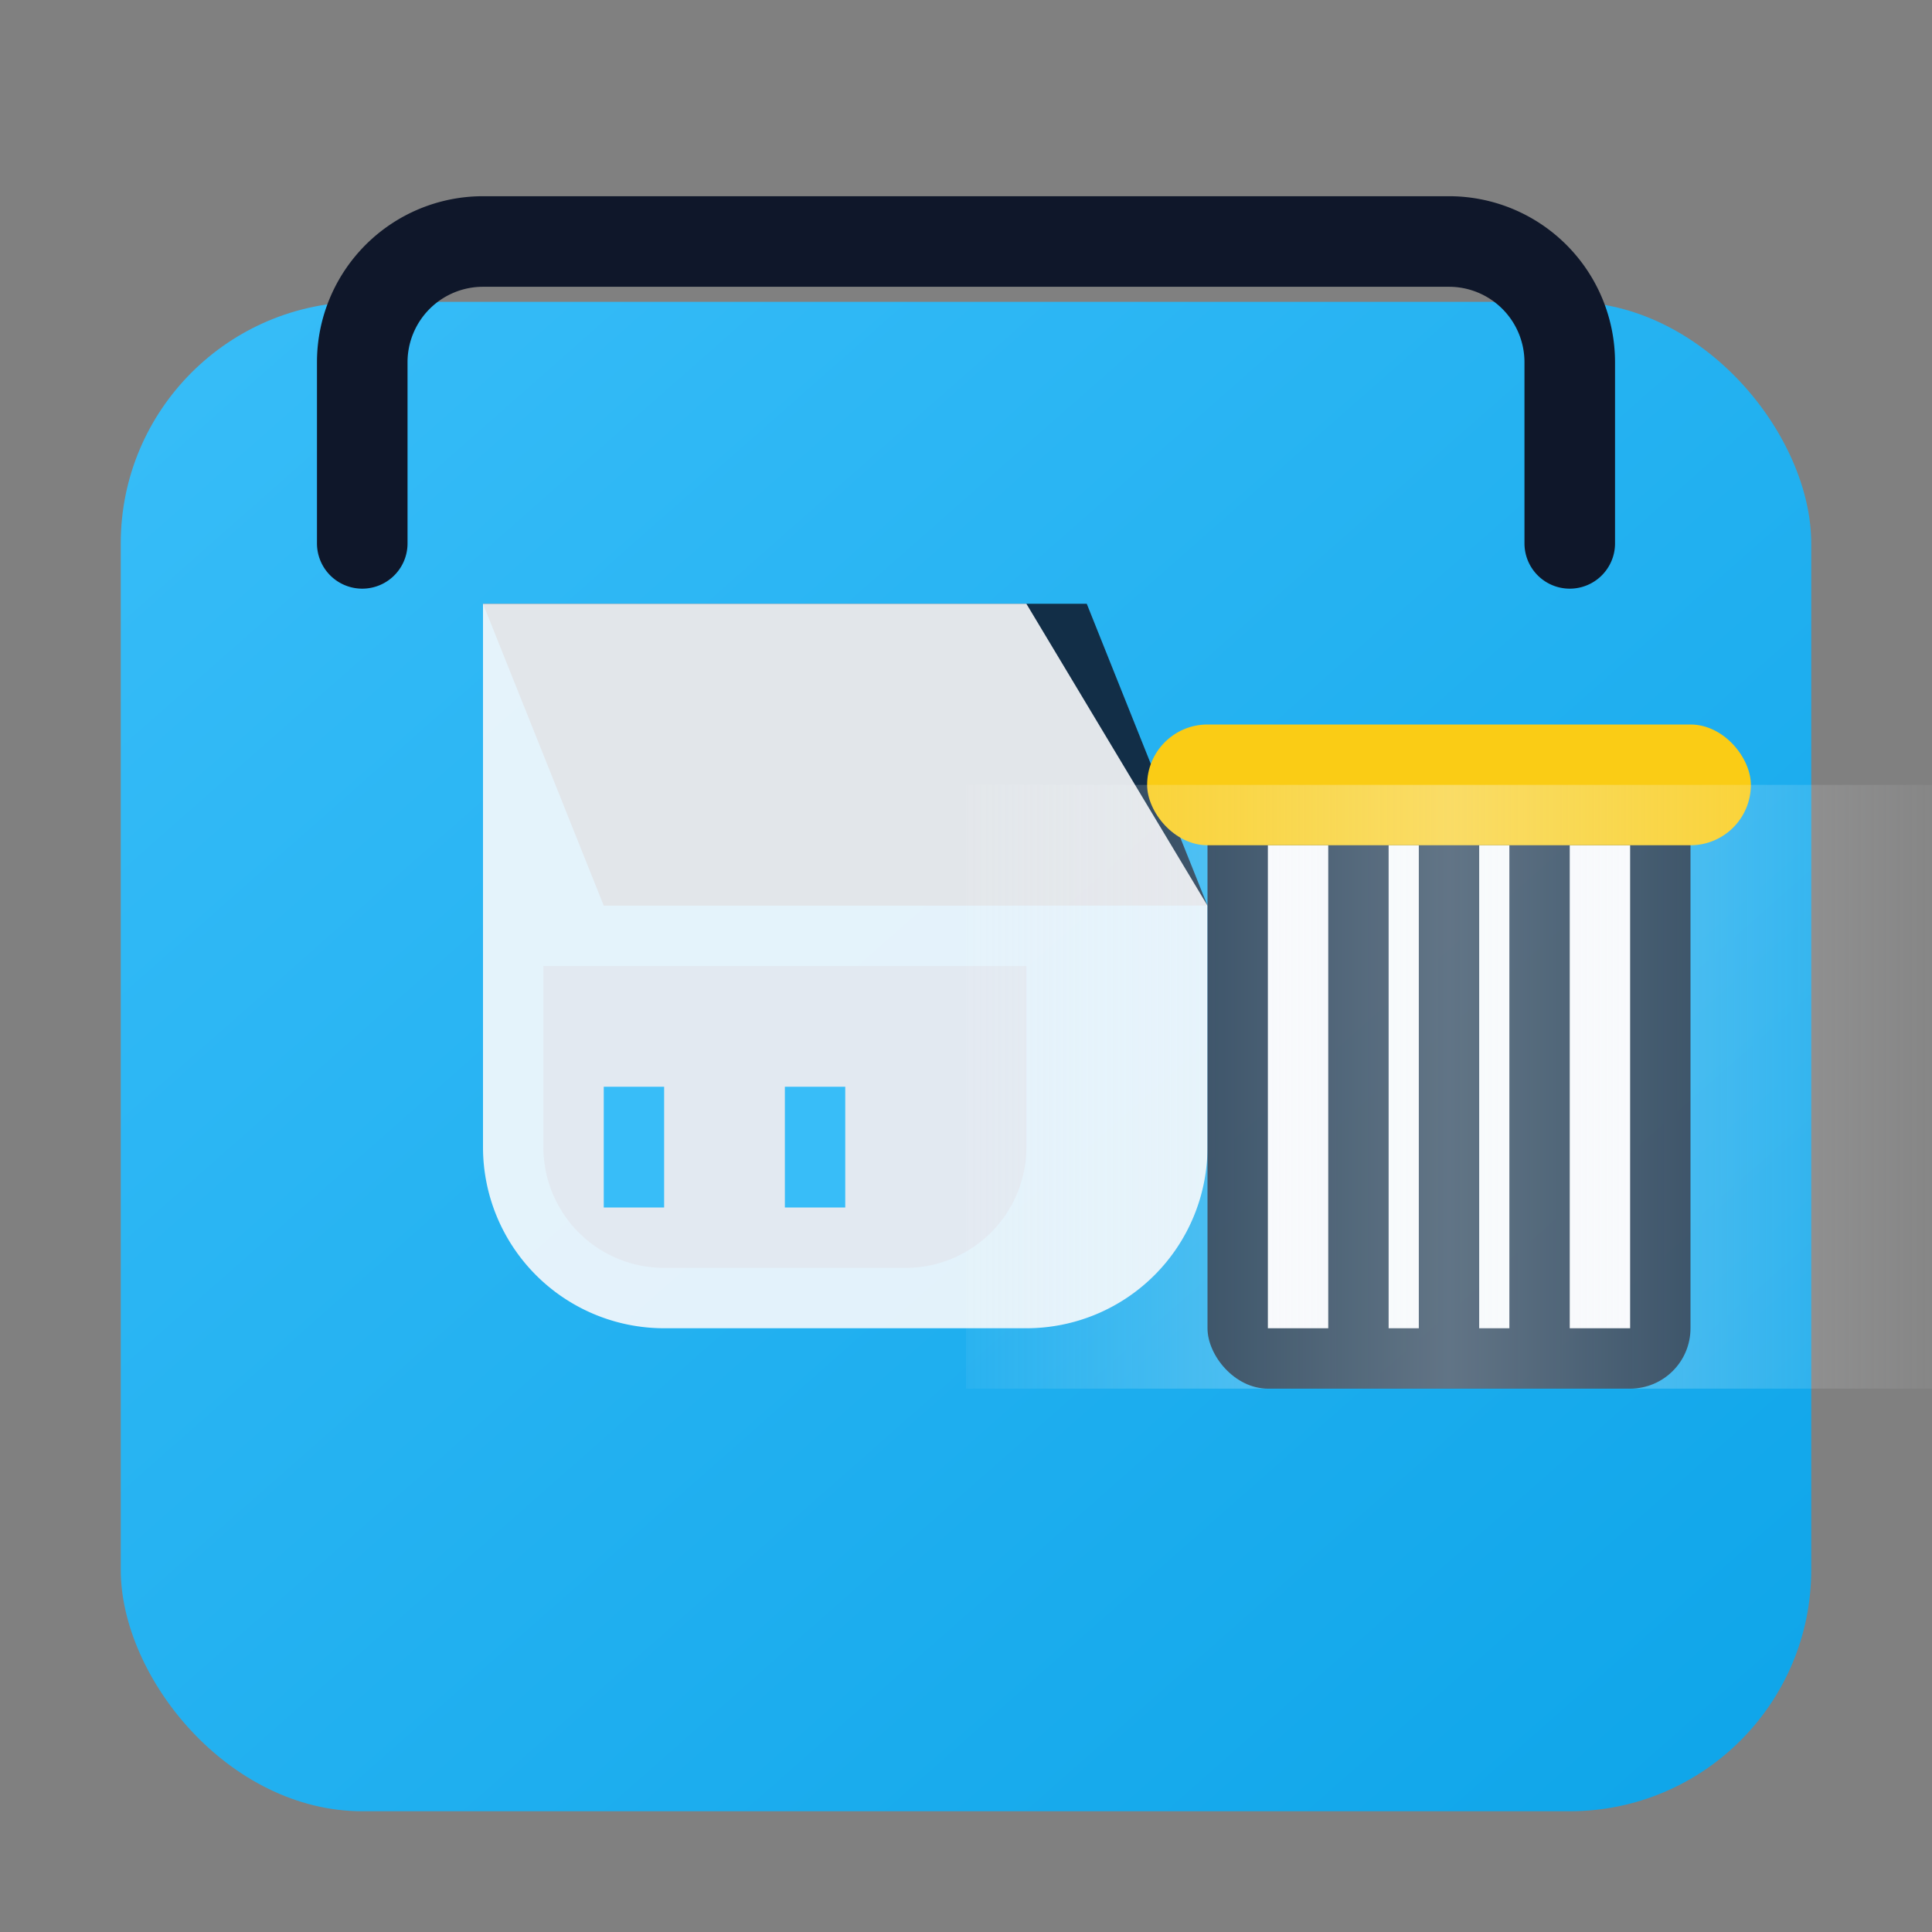 <svg xmlns="http://www.w3.org/2000/svg" viewBox="0 0 64 64" role="img" aria-labelledby="title desc">
  <rect x="0" y="0" width="64" height="64" fill="#808080" stroke="none"/>
  <title id="title">Scan d'inventaire</title>
  <desc id="desc">Icône représentant une caisse ouverte devant un code-barres scanné</desc>
  <defs>
    <linearGradient id="bg" x1="0%" x2="100%" y1="0%" y2="100%">
      <stop offset="0%" stop-color="#38bdf8" />
      <stop offset="100%" stop-color="#0ea5e9" />
    </linearGradient>
    <linearGradient id="beam" x1="0%" x2="100%" y1="0%" y2="0%">
      <stop offset="0%" stop-color="rgba(248, 250, 252, 0.05)" />
      <stop offset="50%" stop-color="rgba(248, 250, 252, 0.35)" />
      <stop offset="100%" stop-color="rgba(248, 250, 252, 0.05)" />
    </linearGradient>
  </defs>
  <rect x="4" y="10" width="56" height="50" rx="8" fill="url(#bg)" />
  <g fill="#0f172a">
    <path d="M16 20h20l4 10H20z" opacity="0.85" />
    <path d="M16 20v18a6 6 0 0 0 6 6h12a6 6 0 0 0 6-6V30l-6-10H16z" fill="#f8fafc" opacity="0.9" />
    <path
      d="M18 32h16v6a4 4 0 0 1-4 4h-8a4 4 0 0 1-4-4z"
      fill="#e2e8f0"
      opacity="0.9"
    />
    <path d="M20 36h2v4h-2zm6 0h2v4h-2z" fill="#38bdf8" />
  </g>
  <g transform="translate(38 18)">
    <rect x="2" y="8" width="16" height="20" rx="2" fill="#0f172a" opacity="0.85" />
    <g fill="#f8fafc">
      <rect x="4" y="10" width="2" height="16" />
      <rect x="8" y="10" width="1" height="16" />
      <rect x="11" y="10" width="1" height="16" />
      <rect x="14" y="10" width="2" height="16" />
    </g>
    <rect x="0" y="6" width="20" height="4" rx="2" fill="#facc15" />
    <rect x="-6" y="8" width="32" height="20" fill="url(#beam)" />
  </g>
  <path
    d="M12 18v-6a4 4 0 0 1 4-4h32a4 4 0 0 1 4 4v6"
    fill="none"
    stroke="#0f172a"
    stroke-width="3"
    stroke-linecap="round"
  />
</svg>
